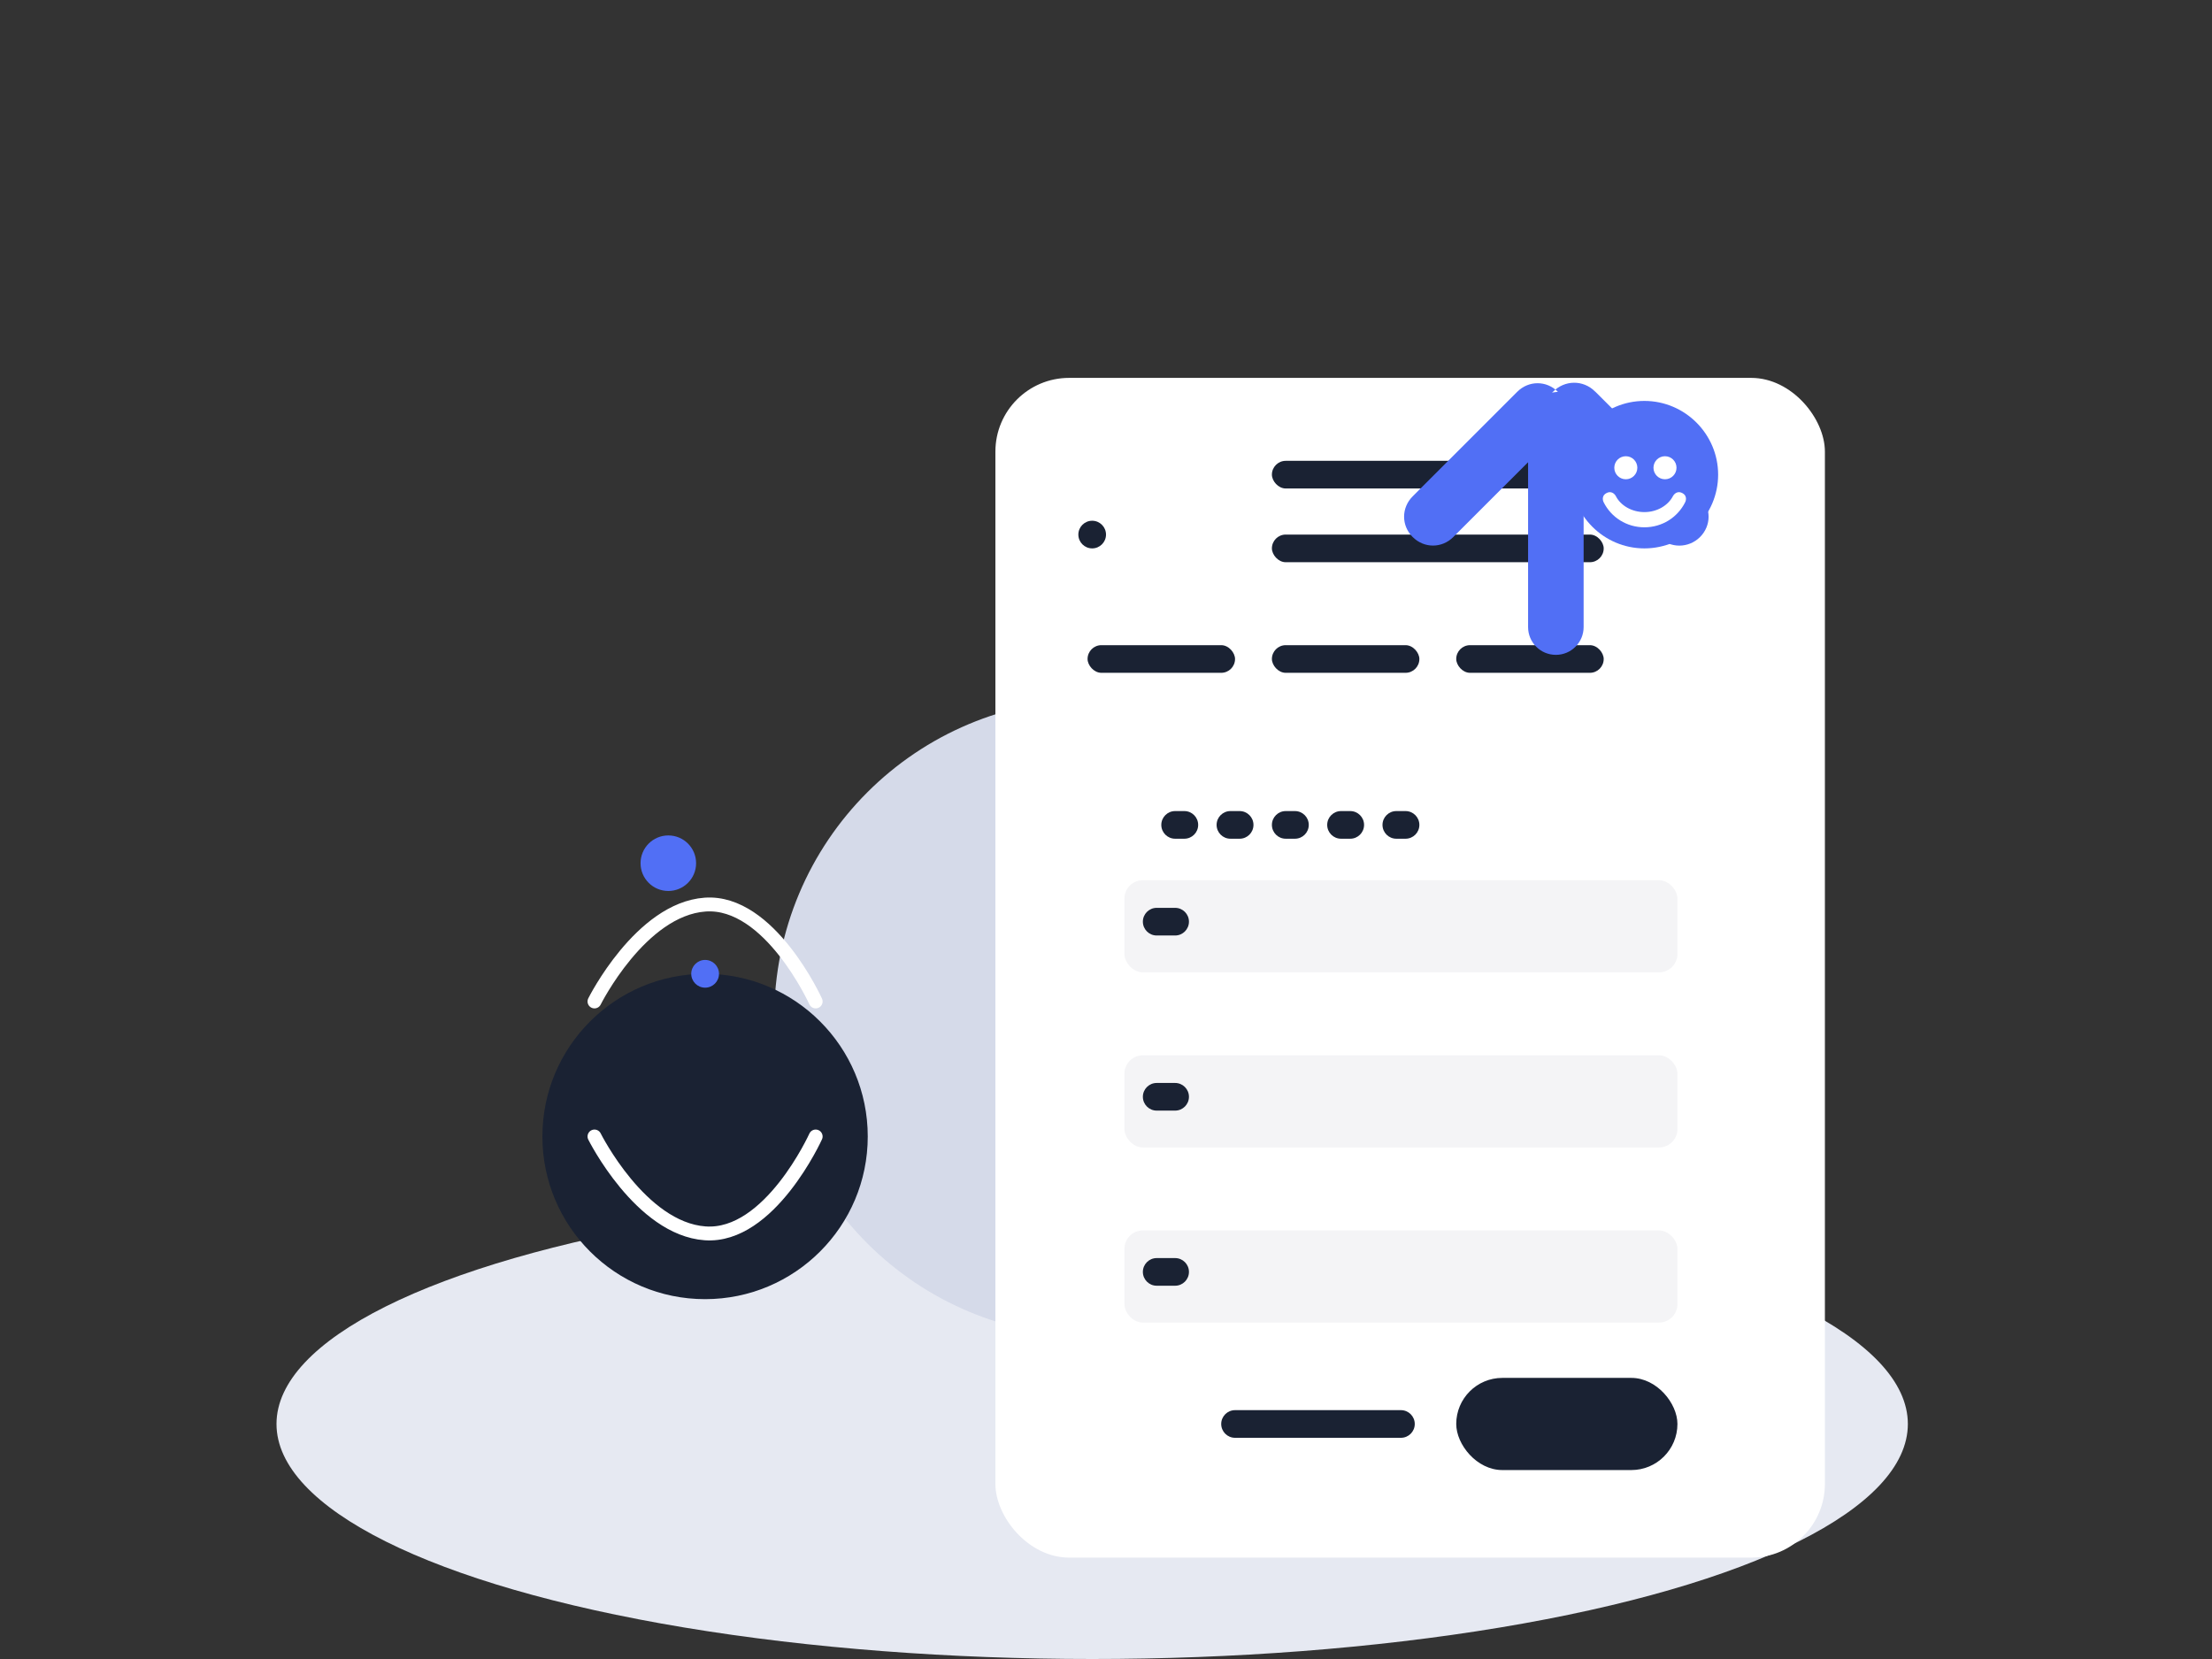 <svg xmlns="http://www.w3.org/2000/svg" width="240" height="180" viewBox="0 0 240 180" fill="none">
  <rect x="0" y="0" width="240" height="180" fill="#333333" stroke="none"/>
  <ellipse cx="118.5" cy="154.5" rx="88.5" ry="25.5" fill="#E6E9F2"/>
  <path d="M118.564 145C137.72 145 153.128 129.593 153.128 110.436C153.128 91.28 137.72 75.872 118.564 75.872C99.408 75.872 84 91.28 84 110.436C84 129.593 99.408 145 118.564 145Z" fill="#D5DAE9"/>
  <path d="M76.5 140.957C86.247 140.957 94.15 133.054 94.15 123.307C94.15 113.56 86.247 105.657 76.5 105.657C66.753 105.657 58.85 113.56 58.85 123.307C58.85 133.054 66.753 140.957 76.5 140.957Z" fill="#1A2233"/>
  <path fill-rule="evenodd" clip-rule="evenodd" d="M75 105.657C75 104.825 75.674 104.151 76.505 104.151C77.337 104.151 78.011 104.825 78.011 105.657C78.011 106.488 77.337 107.162 76.505 107.162C75.674 107.162 75 106.488 75 105.657Z" fill="#516FF5"/>
  <path d="M69.5 93.657C69.5 95.322 70.848 96.67 72.513 96.67C74.177 96.67 75.526 95.322 75.526 93.657C75.526 91.992 74.177 90.644 72.513 90.644C70.848 90.644 69.5 91.992 69.5 93.657Z" fill="#516FF5"/>
  <path d="M64.5 123.307C64.5 123.307 69.496 133.312 76.505 133.816C83.515 134.32 88.5 123.307 88.5 123.307" stroke="white" stroke-width="1.505" stroke-miterlimit="10" stroke-linecap="round" stroke-linejoin="round"/>
  <path d="M64.5 108.657C64.5 108.657 69.496 98.652 76.505 98.148C83.515 97.644 88.5 108.657 88.5 108.657" stroke="white" stroke-width="1.505" stroke-miterlimit="10" stroke-linecap="round" stroke-linejoin="round"/>
  <rect x="108" y="41" width="90" height="128" rx="8" fill="white"/>
  <path d="M118.5 59.5C119.328 59.5 120.001 58.828 120.001 58C120.001 57.172 119.328 56.5 118.5 56.5C117.672 56.5 117 57.172 117 58C117 58.828 117.672 59.5 118.5 59.5Z" fill="#1A2233"/>
  <rect x="118" y="70" width="16" height="3" rx="1.5" fill="#1A2233"/>
  <rect x="138" y="70" width="16" height="3" rx="1.5" fill="#1A2233"/>
  <rect x="158" y="70" width="16" height="3" rx="1.5" fill="#1A2233"/>
  <rect x="138" y="50" width="36" height="3" rx="1.5" fill="#1A2233"/>
  <rect x="138" y="58" width="36" height="3" rx="1.5" fill="#1A2233"/>
  <rect x="122" y="95.5" width="60" height="10" rx="2" fill="#F4F4F6"/>
  <rect x="122" y="114.5" width="60" height="10" rx="2" fill="#F4F4F6"/>
  <rect x="122" y="133.5" width="60" height="10" rx="2" fill="#F4F4F6"/>
  <rect x="158" y="149.5" width="24" height="10" rx="5" fill="#1A2233"/>
  <path d="M150 89.5C150 88.672 150.672 88 151.5 88H152.5C153.328 88 154 88.672 154 89.5C154 90.328 153.328 91 152.5 91H151.5C150.672 91 150 90.328 150 89.5Z" fill="#1A2233"/>
  <path d="M144 89.5C144 88.672 144.672 88 145.5 88H146.5C147.328 88 148 88.672 148 89.5C148 90.328 147.328 91 146.5 91H145.5C144.672 91 144 90.328 144 89.5Z" fill="#1A2233"/>
  <path d="M138 89.5C138 88.672 138.672 88 139.5 88H140.5C141.328 88 142 88.672 142 89.5C142 90.328 141.328 91 140.5 91H139.5C138.672 91 138 90.328 138 89.5Z" fill="#1A2233"/>
  <path d="M132 89.5C132 88.672 132.672 88 133.5 88H134.5C135.328 88 136 88.672 136 89.5C136 90.328 135.328 91 134.5 91H133.5C132.672 91 132 90.328 132 89.5Z" fill="#1A2233"/>
  <path d="M126 89.5C126 88.672 126.672 88 127.5 88H128.5C129.328 88 130 88.672 130 89.5C130 90.328 129.328 91 128.5 91H127.5C126.672 91 126 90.328 126 89.5Z" fill="#1A2233"/>
  <path d="M124 100C124 99.172 124.672 98.5 125.5 98.5H127.5C128.328 98.5 129 99.172 129 100C129 100.828 128.328 101.5 127.5 101.5H125.5C124.672 101.5 124 100.828 124 100Z" fill="#1A2233"/>
  <path d="M124 119C124 118.172 124.672 117.5 125.5 117.5H127.5C128.328 117.5 129 118.172 129 119C129 119.828 128.328 120.5 127.5 120.5H125.5C124.672 120.5 124 119.828 124 119Z" fill="#1A2233"/>
  <path d="M124 138C124 137.172 124.672 136.5 125.5 136.5H127.5C128.328 136.5 129 137.172 129 138C129 138.828 128.328 139.5 127.5 139.5H125.5C124.672 139.5 124 138.828 124 138Z" fill="#1A2233"/>
  <path d="M132.5 154.5C132.5 153.672 133.172 153 134 153H152C152.828 153 153.5 153.672 153.5 154.5C153.5 155.328 152.828 156 152 156H134C133.172 156 132.5 155.328 132.5 154.5Z" fill="#1A2233"/>
  <path fill-rule="evenodd" clip-rule="evenodd" d="M169.03 42.509C167.791 41.269 165.859 41.269 164.619 42.509L153.273 53.855C152.033 55.094 152.033 57.026 153.273 58.265C154.512 59.504 156.444 59.504 157.683 58.265L165.796 50.152V68.038C165.796 69.703 167.145 71.051 168.809 71.051C170.474 71.051 171.822 69.703 171.822 68.038V50.156L179.966 58.269C180.586 58.888 181.397 59.199 182.208 59.199C183.019 59.199 183.831 58.886 184.451 58.269C185.69 57.029 185.69 55.098 184.451 53.858L173.105 42.512C173.099 42.505 173.091 42.502 173.083 42.494C173.077 42.491 173.068 42.484 173.064 42.48L173.057 42.473C172.417 41.835 171.59 41.516 170.761 41.526C169.935 41.537 169.114 41.873 168.486 42.518C168.481 42.521 168.475 42.529 168.469 42.532C168.462 42.536 168.454 42.539 168.449 42.543C168.441 42.55 168.434 42.557 168.426 42.565C168.42 42.568 168.413 42.572 168.407 42.575C168.404 42.579 168.402 42.582 168.399 42.586C168.399 42.586 168.396 42.59 168.396 42.592" fill="#516FF5"/>
  <path fill-rule="evenodd" clip-rule="evenodd" d="M178.416 43.5C174.016 43.5 170.416 47.1 170.416 51.5C170.416 55.9 174.016 59.5 178.416 59.5C182.816 59.5 186.416 55.9 186.416 51.5C186.416 47.1 182.816 43.5 178.416 43.5Z" fill="#516FF5"/>
  <path d="M178.416 57.212C176.503 57.212 174.823 56.146 173.997 54.5C173.997 54.5 173.647 53.846 174.301 53.5C174.954 53.154 175.307 53.807 175.307 53.807C175.831 54.861 177.06 55.562 178.416 55.562C179.772 55.562 180.985 54.861 181.526 53.807C181.526 53.807 181.878 53.154 182.532 53.5C183.185 53.846 182.836 54.5 182.836 54.5C182.01 56.146 180.33 57.212 178.416 57.212Z" fill="white"/>
  <path d="M181.9 50.75C181.9 50.06 181.34 49.5 180.65 49.5C179.96 49.5 179.4 50.06 179.4 50.75C179.4 51.44 179.96 52 180.65 52C181.34 52 181.9 51.44 181.9 50.75Z" fill="white"/>
  <path d="M177.65 50.75C177.65 50.06 177.09 49.5 176.4 49.5C175.71 49.5 175.15 50.06 175.15 50.75C175.15 51.44 175.71 52 176.4 52C177.09 52 177.65 51.44 177.65 50.75Z" fill="white"/>
</svg> 
